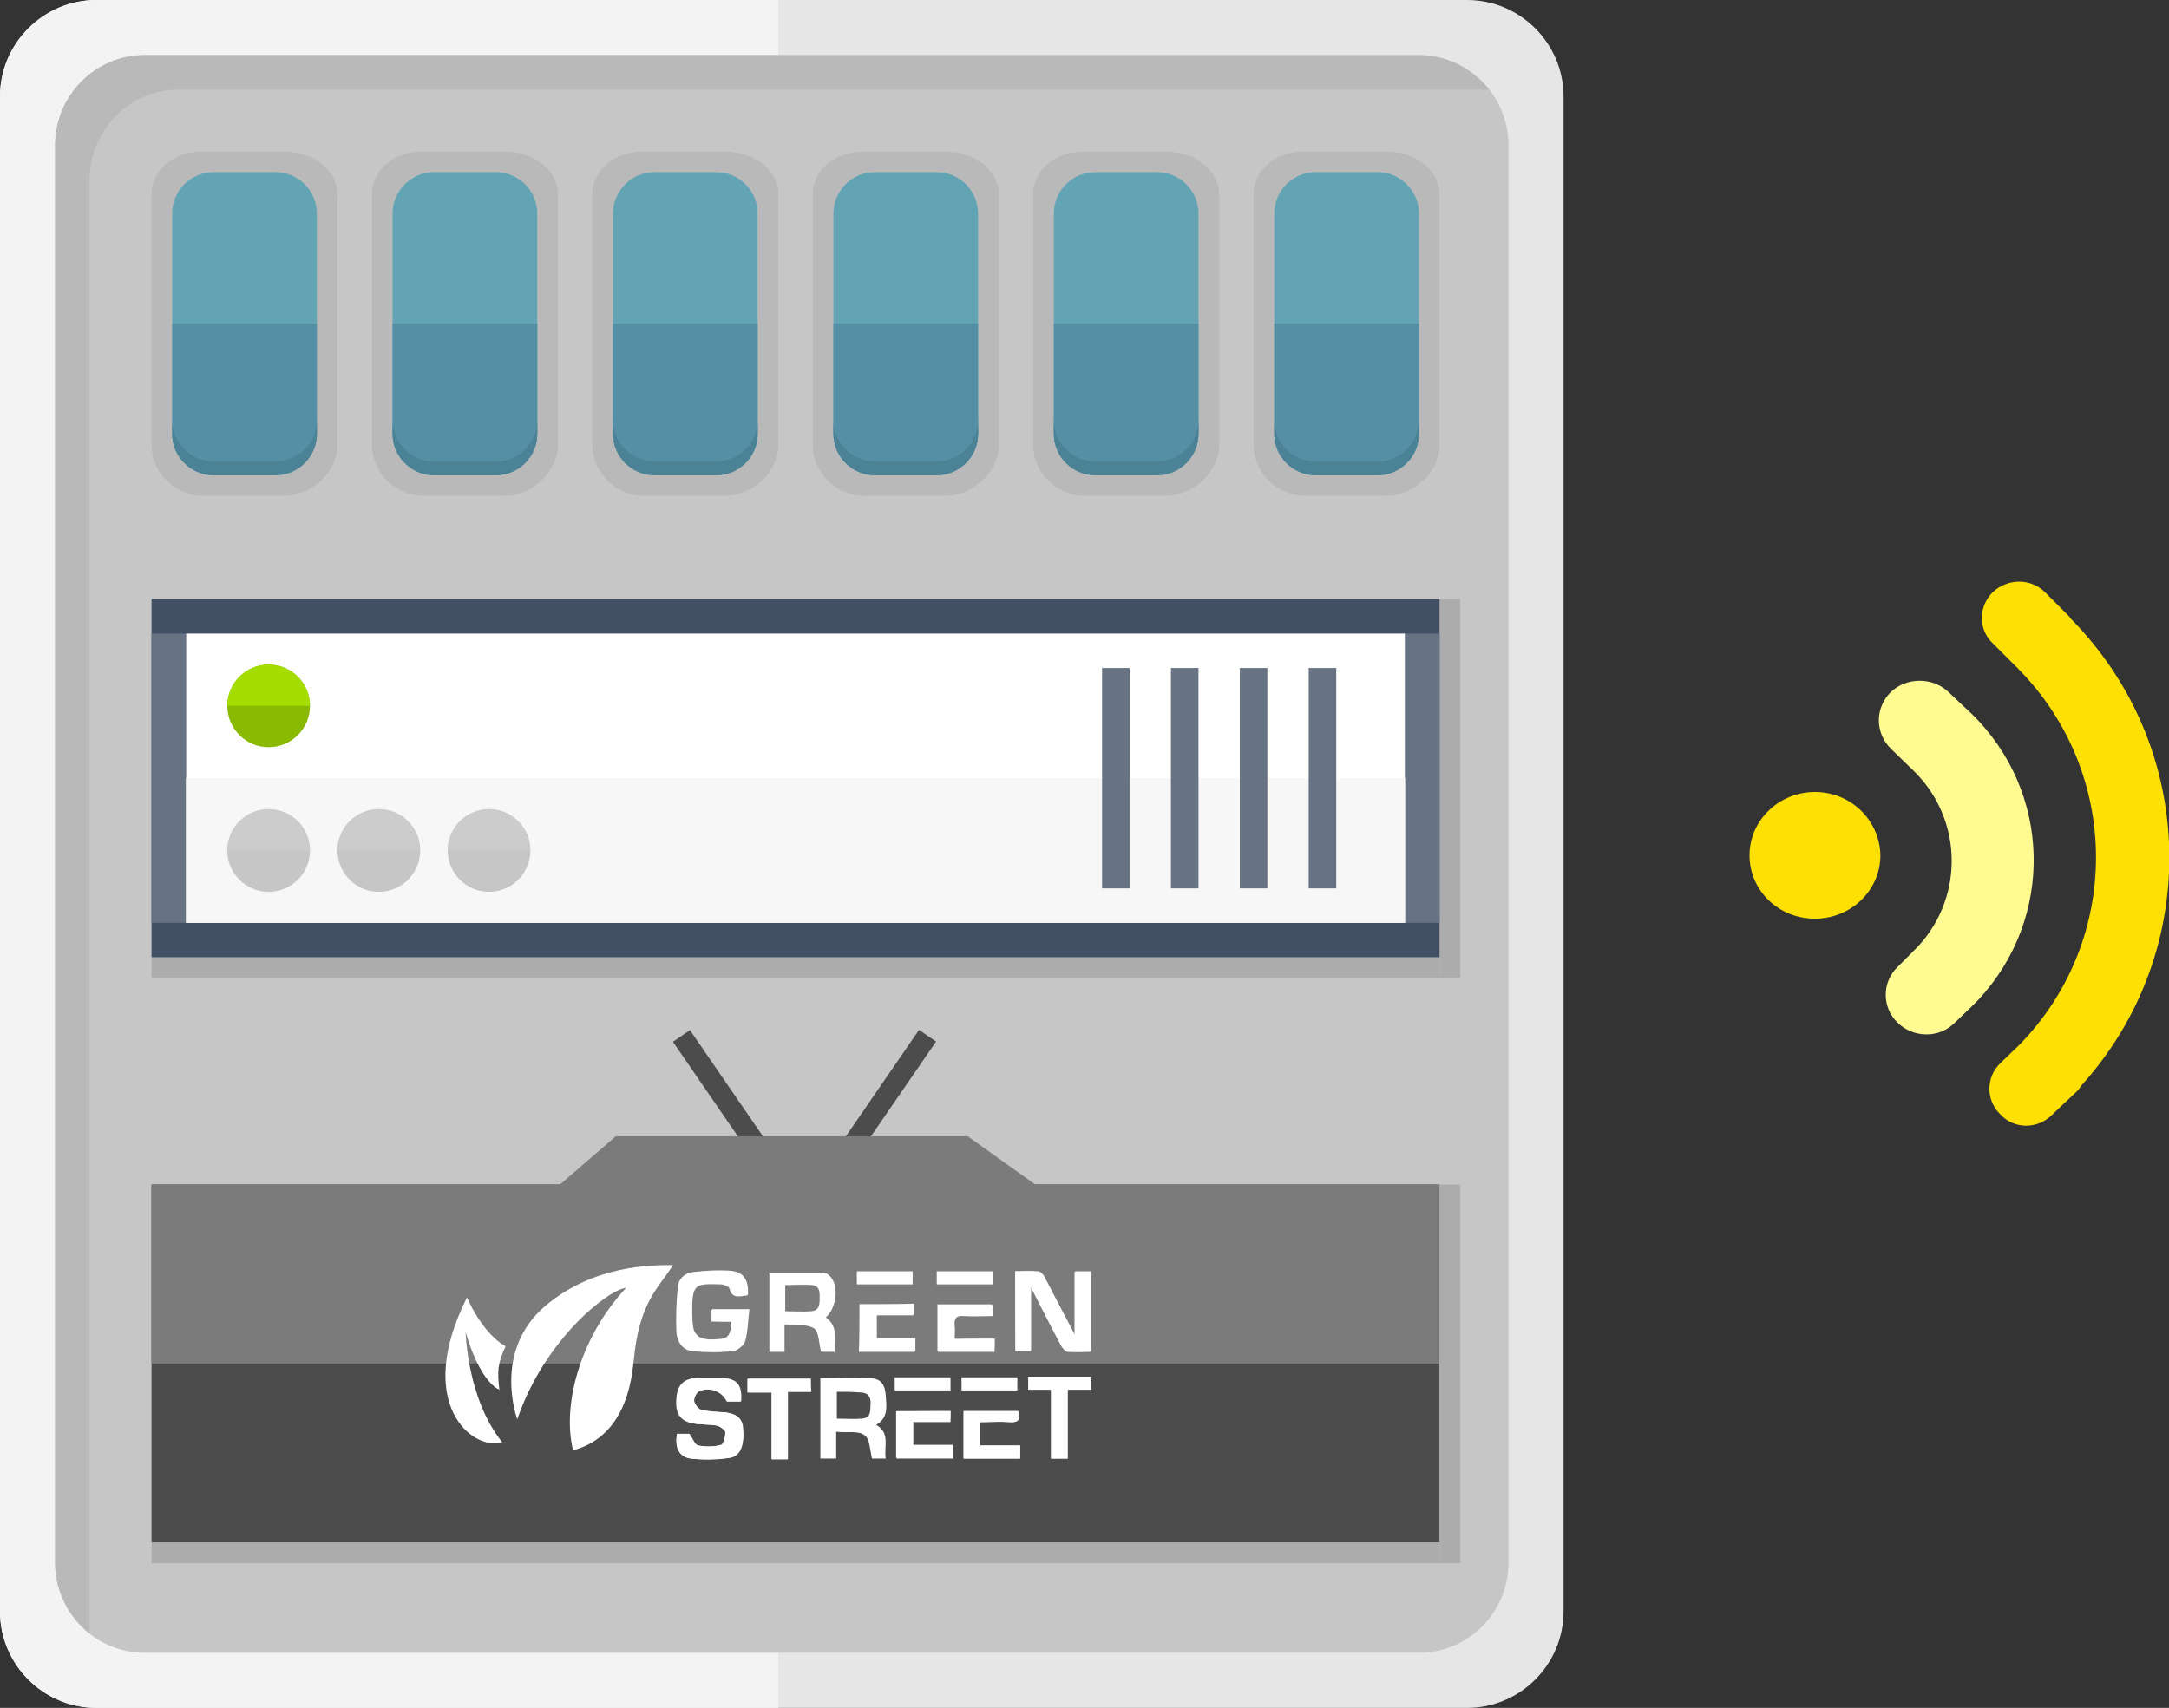 <?xml version="1.0" encoding="utf-8"?>
<!-- Generator: Adobe Illustrator 17.1.0, SVG Export Plug-In . SVG Version: 6.00 Build 0)  -->
<!DOCTYPE svg PUBLIC "-//W3C//DTD SVG 1.1//EN" "http://www.w3.org/Graphics/SVG/1.1/DTD/svg11.dtd">
<svg version="1.1" xmlns="http://www.w3.org/2000/svg" xmlns:xlink="http://www.w3.org/1999/xlink" x="0px" y="0px"
	 viewBox="0 0 314.9 248" enable-background="new 0 0 314.9 248" xml:space="preserve">
<rect x="0" y="0" width="314.9" height="248" fill="#333333" stroke="none"/>
<g id="Layer_1">
	<path fill-rule="evenodd" clip-rule="evenodd" fill="#E6E6E6" d="M14,0h199c7.7,0,14,6.3,14,14v220c0,7.7-6.3,14-14,14H14
		c-7.7,0-14-6.3-14-14V14C0,6.3,6.3,0,14,0z"/>
	<path fill-rule="evenodd" clip-rule="evenodd" fill="#F3F3F3" d="M113,0H14C6.3,0,0,6.3,0,14v220c0,7.7,6.3,14,14,14h99V0z"/>
	<path fill-rule="evenodd" clip-rule="evenodd" fill="#C6C6C6" d="M21,8h185c7.2,0,13,5.9,13,13.1v205.8c0,7.2-5.8,13.1-13,13.1H21
		c-7.2,0-13-5.9-13-13.1V21.1C8,13.9,13.8,8,21,8z"/>
	<path fill-rule="evenodd" clip-rule="evenodd" fill="#B9B9B9" d="M13,26.1C13,18.9,18.8,13,26,13h190.2c-2.4-3-6.1-5-10.2-5H21
		C13.8,8,8,13.9,8,21.1v205.8c0,4.2,2,7.9,5,10.3V26.1z"/>
	<rect x="18" y="21" fill="none" width="42" height="26"/>
	<g>
		<g>
			<path fill-rule="evenodd" clip-rule="evenodd" fill="#B9B9B9" d="M41.1,22H29.5c-4.3,0-7.5,2.6-7.5,6.3v36.4
				c0,3.8,3.3,7.3,7.5,7.3h11.6c4.3,0,7.9-3.6,7.9-7.3V28.3C49,24.6,45.4,22,41.1,22z"/>
			<path fill-rule="evenodd" clip-rule="evenodd" fill="#62A4B3" d="M46,31c0-3.3-2.7-6-6-6h-9c-3.3,0-6,2.7-6,6v32c0,3.3,2.7,6,6,6
				h9c3.3,0,6-2.7,6-6V31z"/>
			<path fill-rule="evenodd" clip-rule="evenodd" fill="#548FA5" d="M25,47v16c0,3.3,2.7,6,6,6h9c3.3,0,6-2.7,6-6V47H25z"/>
			<path fill-rule="evenodd" clip-rule="evenodd" fill="#4C8296" d="M40,67h-9c-3.3,0-6-2.7-6-6v2c0,3.3,2.7,6,6,6h9
				c3.3,0,6-2.7,6-6v-2C46,64.3,43.3,67,40,67z"/>
		</g>
		<g>
			<path fill-rule="evenodd" clip-rule="evenodd" fill="#B9B9B9" d="M73.1,22H61.5c-4.3,0-7.5,2.6-7.5,6.3v36.4
				c0,3.8,3.3,7.3,7.5,7.3h11.6c4.3,0,7.9-3.6,7.9-7.3V28.3C81,24.6,77.4,22,73.1,22z"/>
			<path fill-rule="evenodd" clip-rule="evenodd" fill="#62A4B3" d="M78,31c0-3.3-2.7-6-6-6h-9c-3.3,0-6,2.7-6,6v32c0,3.3,2.7,6,6,6
				h9c3.3,0,6-2.7,6-6V31z"/>
			<path fill-rule="evenodd" clip-rule="evenodd" fill="#548FA5" d="M57,47v16c0,3.3,2.7,6,6,6h9c3.3,0,6-2.7,6-6V47H57z"/>
			<path fill-rule="evenodd" clip-rule="evenodd" fill="#4C8296" d="M72,67h-9c-3.3,0-6-2.7-6-6v2c0,3.3,2.7,6,6,6h9
				c3.3,0,6-2.7,6-6v-2C78,64.3,75.3,67,72,67z"/>
		</g>
		<g>
			<path fill-rule="evenodd" clip-rule="evenodd" fill="#B9B9B9" d="M105.1,22H93.5c-4.3,0-7.5,2.6-7.5,6.3v36.4
				c0,3.8,3.3,7.3,7.5,7.3h11.6c4.3,0,7.9-3.6,7.9-7.3V28.3C113,24.6,109.4,22,105.1,22z"/>
			<path fill-rule="evenodd" clip-rule="evenodd" fill="#62A4B3" d="M110,31c0-3.3-2.7-6-6-6h-9c-3.3,0-6,2.7-6,6v32
				c0,3.3,2.7,6,6,6h9c3.3,0,6-2.7,6-6V31z"/>
			<path fill-rule="evenodd" clip-rule="evenodd" fill="#548FA5" d="M89,47v16c0,3.3,2.7,6,6,6h9c3.3,0,6-2.7,6-6V47H89z"/>
			<path fill-rule="evenodd" clip-rule="evenodd" fill="#4C8296" d="M104,67h-9c-3.3,0-6-2.7-6-6v2c0,3.3,2.7,6,6,6h9
				c3.3,0,6-2.7,6-6v-2C110,64.3,107.3,67,104,67z"/>
		</g>
		<g>
			<path fill-rule="evenodd" clip-rule="evenodd" fill="#B9B9B9" d="M137.1,22h-11.6c-4.3,0-7.5,2.6-7.5,6.3v36.4
				c0,3.8,3.3,7.3,7.5,7.3h11.6c4.3,0,7.9-3.6,7.9-7.3V28.3C145,24.6,141.4,22,137.1,22z"/>
			<path fill-rule="evenodd" clip-rule="evenodd" fill="#62A4B3" d="M142,31c0-3.3-2.7-6-6-6h-9c-3.3,0-6,2.7-6,6v32
				c0,3.3,2.7,6,6,6h9c3.3,0,6-2.7,6-6V31z"/>
			<path fill-rule="evenodd" clip-rule="evenodd" fill="#548FA5" d="M121,47v16c0,3.3,2.7,6,6,6h9c3.3,0,6-2.7,6-6V47H121z"/>
			<path fill-rule="evenodd" clip-rule="evenodd" fill="#4C8296" d="M136,67h-9c-3.3,0-6-2.7-6-6v2c0,3.3,2.7,6,6,6h9
				c3.3,0,6-2.7,6-6v-2C142,64.3,139.3,67,136,67z"/>
		</g>
		<g>
			<path fill-rule="evenodd" clip-rule="evenodd" fill="#B9B9B9" d="M169.1,22h-11.6c-4.3,0-7.5,2.6-7.5,6.3v36.4
				c0,3.8,3.3,7.3,7.5,7.3h11.6c4.3,0,7.9-3.6,7.9-7.3V28.3C177,24.6,173.4,22,169.1,22z"/>
			<path fill-rule="evenodd" clip-rule="evenodd" fill="#62A4B3" d="M174,31c0-3.3-2.7-6-6-6h-9c-3.3,0-6,2.7-6,6v32
				c0,3.3,2.7,6,6,6h9c3.3,0,6-2.7,6-6V31z"/>
			<path fill-rule="evenodd" clip-rule="evenodd" fill="#548FA5" d="M153,47v16c0,3.3,2.7,6,6,6h9c3.3,0,6-2.7,6-6V47H153z"/>
			<path fill-rule="evenodd" clip-rule="evenodd" fill="#4C8296" d="M168,67h-9c-3.3,0-6-2.7-6-6v2c0,3.3,2.7,6,6,6h9
				c3.3,0,6-2.7,6-6v-2C174,64.3,171.3,67,168,67z"/>
		</g>
		<g>
			<path fill-rule="evenodd" clip-rule="evenodd" fill="#B9B9B9" d="M201.1,22h-11.6c-4.3,0-7.5,2.6-7.5,6.3v36.4
				c0,3.8,3.3,7.3,7.5,7.3h11.6c4.3,0,7.9-3.6,7.9-7.3V28.3C209,24.6,205.4,22,201.1,22z"/>
			<path fill-rule="evenodd" clip-rule="evenodd" fill="#62A4B3" d="M206,31c0-3.3-2.7-6-6-6h-9c-3.3,0-6,2.7-6,6v32
				c0,3.3,2.7,6,6,6h9c3.3,0,6-2.7,6-6V31z"/>
			<path fill-rule="evenodd" clip-rule="evenodd" fill="#548FA5" d="M185,47v16c0,3.3,2.7,6,6,6h9c3.3,0,6-2.7,6-6V47H185z"/>
			<path fill-rule="evenodd" clip-rule="evenodd" fill="#4C8296" d="M200,67h-9c-3.3,0-6-2.7-6-6v2c0,3.3,2.7,6,6,6h9
				c3.3,0,6-2.7,6-6v-2C206,64.3,203.3,67,200,67z"/>
		</g>
	</g>
	<rect x="22" y="139" fill-rule="evenodd" clip-rule="evenodd" fill="#ACACAC" width="187" height="3"/>
	<rect x="209" y="87" fill-rule="evenodd" clip-rule="evenodd" fill="#ACACAC" width="3" height="55"/>
	
		<rect x="103.7" y="148.5" transform="matrix(-0.824 0.566 -0.566 -0.824 282.516 231.951)" fill="#4C4C4C" width="3" height="22.7"/>
	<g>
		<g>
			<g>
				<rect x="22" y="172" fill-rule="evenodd" clip-rule="evenodd" fill="#4C4C4C" width="187" height="52"/>
			</g>
		</g>
		
			<rect x="126.7" y="148.5" transform="matrix(0.824 0.566 -0.566 0.824 113.076 -44.53)" fill="#4C4C4C" width="3" height="22.7"/>
		<path fill-rule="evenodd" clip-rule="evenodd" fill="none" d="M90,154.7h50l9,7H82L90,154.7z"/>
		<polygon fill-rule="evenodd" clip-rule="evenodd" fill="#7B7B7B" points="150.3,172 140.5,165 89.4,165 81.3,172 22,172 22,198 
			209,198 209,172 		"/>
	</g>
	<rect x="22" y="224" fill="#ACACAC" width="187" height="3"/>
	<rect x="209" y="172" fill="#ACACAC" width="3" height="55"/>
	<g>
		<path fill="#FFFFFF" d="M147.4,184.6c0,4,0,7.8,0,11.6c0.7,0,1.4,0,2.2,0c0-3.1,0-6.1,0-9.4c1.6,3.1,3,5.9,4.5,8.7
			c0.2,0.3,0.6,0.8,0.9,0.8c1.1,0.1,2.2,0,3.3,0c0-4,0-7.8,0-11.6c-0.8,0-1.5,0-2.3,0c0,3,0,6,0,9.3c-1.6-3-2.9-5.7-4.4-8.4
			c-0.2-0.4-0.6-0.9-1-0.9C149.6,184.5,148.6,184.6,147.4,184.6z"/>
		<path fill="#FFFFFF" d="M106.2,191.9c-0.1,1.2-0.1,2.4-1.4,2.5c-1,0.1-2,0.2-2.9-0.1c-0.5-0.1-1.1-0.8-1.2-1.3
			c-0.2-0.9-0.2-1.9-0.2-2.9c0-3.7,0.6-3.8,4.2-3.7c0.4,0,1.2,0.3,1.3,0.6c0.4,1.7,1.6,1.1,2.6,1c0.1-2.3-0.7-3.4-2.8-3.5
			c-1.7-0.1-3.4,0-5.1,0.2c-1.2,0.1-2.1,0.9-2.2,2.1c-0.2,2.2-0.3,4.4-0.2,6.5c0,1.4,0.8,2.7,2.3,2.8c1.9,0.2,3.9,0.2,5.9,0
			c0.6-0.1,1.6-0.8,1.7-1.4c0.4-1.5,0.4-3,0.6-4.6c-2,0-3.7,0-5.4,0c0,0.6,0,1.1,0,1.7C104.2,191.9,105.2,191.9,106.2,191.9z"/>
		<path fill="#FFFFFF" d="M98.3,208.2c-0.3,2,0.3,3.4,2.1,3.6c1.8,0.2,3.7,0.2,5.5-0.1c1.6-0.2,2.2-1.8,2-4.3
			c-0.1-1.4-0.9-2.1-2.5-2.3c-1.2-0.1-2.4-0.1-3.6-0.4c-0.4-0.1-0.9-0.8-1-1.2c-0.1-0.4,0.3-1.2,0.6-1.4c1.6-0.9,3.5-0.2,4.2,1.4
			c0.7,0,1.3,0,2,0c0.2-2.4-0.6-3.4-2.9-3.4c-1.2,0-2.3,0-3.5,0c-1.9,0.1-2.8,1-2.9,3c-0.1,2.2,0.6,3.3,2.5,3.6
			c1.1,0.2,2.2,0.1,3.3,0.3c0.5,0.1,1.2,0.6,1.3,1c0.1,0.6-0.2,1.7-0.6,1.8c-1.1,0.3-2.3,0.3-3.4,0.1c-0.5-0.1-0.8-1-1.3-1.7
			C99.6,208.2,98.9,208.2,98.3,208.2z"/>
		<path fill="#FFFFFF" d="M158.4,199.9c-3.1,0-6.1,0-9.1,0c0,0.7,0,1.2,0,1.9c1.1,0,2.1,0,3.3,0c0,3.4,0,6.7,0,10c0.9,0,1.6,0,2.4,0
			c0-3.3,0-6.6,0-10c1.2,0,2.3,0,3.4,0C158.4,201.1,158.4,200.5,158.4,199.9z"/>
		<path fill="#FFFFFF" d="M117.7,200.2c-3.1,0-6.1,0-9.1,0c0,0.7,0,1.2,0,2c1.2,0,2.3,0,3.5,0c0,3.3,0,6.5,0,9.7c0.8,0,1.4,0,2.3,0
			c0-3.3,0-6.5,0-9.8c1.2,0,2.3,0,3.4,0C117.7,201.3,117.7,200.7,117.7,200.2z"/>
		<path fill="#FFFFFF" d="M144.4,194.4c-2,0-3.9,0-5.9,0c0-0.8,0.1-1.4,0-2c-0.1-1,0.2-1.5,1.3-1.4c1.4,0.1,2.8,0,4.2,0
			c0-0.7,0-1.1,0-1.6c-2.7,0-5.3,0-7.9,0c0,2.3,0,4.5,0,6.8c2.8,0,5.5,0,8.2,0C144.4,195.6,144.4,195.1,144.4,194.4z"/>
		<path fill="#FFFFFF" d="M138,204.9c-2.7,0-5.2,0-7.9,0c0,2.3,0,4.6,0,6.8c2.8,0,5.5,0,8.2,0c0-0.6,0-1.2,0-1.9c-2,0-3.9,0-5.8,0
			c0-1.2,0-2.2,0-3.4c1.8,0,3.6,0,5.4,0C138,206,138,205.5,138,204.9z"/>
		<path fill="#FFFFFF" d="M124.8,189.4c0,2.4,0,4.6,0,6.8c2.8,0,5.4,0,8.1,0c0-0.6,0-1.2,0-1.9c-2,0-3.8,0-5.6,0c0-1.2,0-2.2,0-3.4
			c1.8,0,3.6,0,5.4,0c0-0.6,0-1,0-1.6C130,189.4,127.4,189.4,124.8,189.4z"/>
		<path fill="#FFFFFF" d="M139.9,211.8c2.8,0,5.5,0,8.2,0c0-0.6,0-1.2,0-1.9c-2,0-3.9,0-5.8,0c0-1.2,0-2.2,0-3.4
			c1.5,0,2.9-0.1,4.3,0c1.3,0.1,1.6-0.5,1.2-1.6c-2.6,0-5.2,0-7.9,0C139.9,207.3,139.9,209.5,139.9,211.8z"/>
		<path fill="#FFFFFF" d="M147.4,184.6c1.1,0,2.2-0.1,3.3,0c0.4,0,0.8,0.5,1,0.9c1.4,2.7,2.8,5.4,4.4,8.4c0-3.3,0-6.2,0-9.3
			c0.8,0,1.5,0,2.3,0c0,3.8,0,7.6,0,11.6c-1.1,0-2.2,0.1-3.3,0c-0.3,0-0.7-0.5-0.9-0.8c-1.5-2.8-2.9-5.5-4.5-8.7c0,3.4,0,6.3,0,9.4
			c-0.8,0-1.4,0-2.2,0C147.4,192.4,147.4,188.7,147.4,184.6z"/>
		<path fill="#FFFFFF" d="M121.4,207.9c0,1.4,0,2.6,0,3.9c-0.8,0-1.5,0-2.3,0c0-3.9,0-7.8,0-11.7c2.4,0,4.8-0.1,7.2,0
			c1.6,0.1,2.2,0.9,2.3,2.6c0.1,1.5,0.4,3.2-1.4,4.2c2.1,1.2,1.1,3.1,1.4,4.9c-0.8,0-1.4,0-2,0c-0.3-1.2-0.3-2.9-1.1-3.4
			C124.6,207.7,123,208.1,121.4,207.9z M121.5,202.1c0,1.3,0,2.6,0,3.9c1.3,0,2.4,0.1,3.6,0c1.5-0.1,1.2-1.3,1.3-2.3
			c0-1-0.5-1.5-1.5-1.5C123.8,202.1,122.7,202.1,121.5,202.1z"/>
		<path fill="#FFFFFF" d="M121.2,196.3c-0.9,0-1.5,0-2,0c-0.3-1.2-0.3-2.9-1-3.4c-1.1-0.7-2.7-0.4-4.3-0.6c0,1.5,0,2.7,0,4
			c-0.8,0-1.5,0-2.2,0c0-3.9,0-7.6,0-11.5c2.6,0,5.3,0,7.9,0c0.4,0,1,0.5,1.2,0.9c1,1.5,0.5,4.4-0.9,5.6
			C121.8,192.7,121.1,194.5,121.2,196.3z M114,190.4c1.3,0,2.6,0.1,3.8,0c1.1-0.1,1.2-0.9,1.2-1.8c0-0.8,0.1-1.9-1.1-2
			c-1.3-0.1-2.5,0-3.9,0C114,187.9,114,189,114,190.4z"/>
		<path fill="#FFFFFF" d="M106.2,191.9c-1,0-2,0-2.9,0c0-0.6,0-1.1,0-1.7c1.7,0,3.3,0,5.4,0c-0.2,1.6-0.2,3.1-0.6,4.6
			c-0.2,0.6-1.1,1.4-1.7,1.4c-1.9,0.2-3.9,0.2-5.9,0c-1.5-0.2-2.2-1.4-2.3-2.8c-0.1-2.2,0-4.4,0.2-6.5c0.1-1.2,1-2,2.2-2.1
			c1.7-0.2,3.4-0.3,5.1-0.2c2.1,0.2,2.8,1.2,2.8,3.5c-1,0.1-2.2,0.6-2.6-1c-0.1-0.3-0.8-0.6-1.3-0.6c-3.6-0.1-4.2-0.1-4.2,3.7
			c0,1,0,2,0.2,2.9c0.1,0.5,0.7,1.2,1.2,1.3c0.9,0.2,2,0.2,2.9,0.1C106.1,194.2,106.1,193.1,106.2,191.9z"/>
		<path fill="#FFFFFF" d="M98.3,208.2c0.6,0,1.3,0,1.7,0c0.5,0.7,0.8,1.6,1.3,1.7c1.1,0.2,2.3,0.2,3.4-0.1c0.3-0.1,0.6-1.2,0.6-1.8
			c-0.1-0.4-0.8-0.9-1.3-1c-1.1-0.2-2.2-0.1-3.3-0.3c-1.9-0.3-2.7-1.4-2.5-3.6c0.1-1.9,1-2.9,2.9-3c1.2,0,2.3,0,3.5,0
			c2.2,0.1,3.1,1.1,2.9,3.4c-0.6,0-1.3,0-2,0c-0.7-1.5-2.6-2.2-4.2-1.4c-0.4,0.2-0.7,1-0.6,1.4c0.1,0.5,0.6,1.1,1,1.2
			c1.2,0.3,2.4,0.3,3.6,0.4c1.6,0.2,2.4,0.9,2.5,2.3c0.3,2.4-0.4,4-2,4.3c-1.8,0.2-3.7,0.3-5.5,0.1
			C98.6,211.6,97.9,210.2,98.3,208.2z"/>
		<path fill="#FFFFFF" d="M158.4,199.9c0,0.6,0,1.2,0,1.9c-1.1,0-2.2,0-3.4,0c0,3.4,0,6.7,0,10c-0.8,0-1.5,0-2.4,0c0-3.3,0-6.6,0-10
			c-1.2,0-2.2,0-3.3,0c0-0.7,0-1.3,0-1.9C152.3,199.9,155.2,199.9,158.4,199.9z"/>
		<path fill="#FFFFFF" d="M117.7,200.2c0,0.6,0,1.2,0,1.9c-1.1,0-2.1,0-3.4,0c0,3.3,0,6.5,0,9.8c-0.8,0-1.5,0-2.3,0
			c0-3.2,0-6.4,0-9.7c-1.2,0-2.3,0-3.5,0c0-0.7,0-1.3,0-2C111.6,200.2,114.6,200.2,117.7,200.2z"/>
		<path fill="#FFFFFF" d="M144.4,194.4c0,0.7,0,1.3,0,1.9c-2.7,0-5.4,0-8.2,0c0-2.3,0-4.5,0-6.8c2.6,0,5.2,0,7.9,0
			c0,0.5,0,0.9,0,1.6c-1.4,0-2.8,0.1-4.2,0c-1.1-0.1-1.4,0.4-1.3,1.4c0.1,0.6,0,1.2,0,2C140.5,194.4,142.4,194.4,144.4,194.4z"/>
		<path fill="#FFFFFF" d="M138,204.9c0,0.6,0,1,0,1.6c-1.8,0-3.6,0-5.4,0c0,1.2,0,2.2,0,3.4c2,0,3.9,0,5.8,0c0,0.7,0,1.2,0,1.9
			c-2.7,0-5.4,0-8.2,0c0-2.2,0-4.5,0-6.8C132.7,204.9,135.3,204.9,138,204.9z"/>
		<path fill="#FFFFFF" d="M124.8,189.4c2.7,0,5.2,0,7.8,0c0,0.5,0,1,0,1.6c-1.8,0-3.5,0-5.4,0c0,1.1,0,2.2,0,3.4c1.8,0,3.7,0,5.6,0
			c0,0.7,0,1.2,0,1.9c-2.7,0-5.3,0-8.1,0C124.8,194,124.8,191.8,124.8,189.4z"/>
		<path fill="#FFFFFF" d="M139.9,211.8c0-2.3,0-4.5,0-6.9c2.6,0,5.3,0,7.9,0c0.4,1.2,0.1,1.7-1.2,1.6c-1.4-0.1-2.8,0-4.3,0
			c0,1.1,0,2.2,0,3.4c2,0,3.9,0,5.8,0c0,0.7,0,1.3,0,1.9C145.4,211.8,142.7,211.8,139.9,211.8z"/>
		<rect x="124.4" y="184.6" fill="#FFFFFF" width="8.1" height="1.9"/>
		<rect x="136" y="184.6" fill="#FFFFFF" width="8.1" height="1.9"/>
		<rect x="129.9" y="200" fill="#FFFFFF" width="8.1" height="1.9"/>
		<rect x="139.6" y="200" fill="#FFFFFF" width="8.1" height="1.9"/>
		<path fill="#FFFFFF" d="M67.8,188.4c0,0,2.1,5.1,5.6,7.1c-1.2,2.5-1.2,3.8-0.9,6.3c-3.1-1.5-4.9-8.4-4.9-8.4s0.2,9.7,5.3,16
			C68.7,210.8,60,203.9,67.8,188.4z"/>
		<path fill="#FFFFFF" d="M75.1,206.1c0,0-3.7-9.9,4.1-16.5c7-5.9,15.3-5.9,18.5-5.9c-2.1,3.4-4.9,5.3-5.7,13.9
			c-0.7,7.7-4,11.7-8.8,13c-1.6-6.4,0.9-16.3,7.7-23.6C88.2,187.3,79,194.6,75.1,206.1z"/>
	</g>
</g>
<g id="Layer_3">
	<rect x="22" y="87" fill="#415065" width="187" height="52"/>
	<rect x="27" y="92" fill="#FFFFFF" width="177" height="42"/>
	<rect x="22" y="92" fill="#677383" width="5" height="42"/>
	<rect x="204" y="92" fill="#677383" width="5" height="42"/>
	<rect x="27" y="113" fill="#F7F7F7" width="177" height="21"/>
	<g>
		<circle fill="#C6C6C6" cx="39" cy="123.5" r="6"/>
		<path fill="#CCCCCC" d="M33,123.5c0-3.3,2.7-6,6-6c3.3,0,6,2.7,6,6"/>
	</g>
	<g>
		<circle fill="#C6C6C6" cx="55" cy="123.5" r="6"/>
		<path fill="#CCCCCC" d="M49,123.5c0-3.3,2.7-6,6-6c3.3,0,6,2.7,6,6"/>
	</g>
	<g>
		<circle fill="#C6C6C6" cx="71" cy="123.5" r="6"/>
		<path fill="#CCCCCC" d="M65,123.5c0-3.3,2.7-6,6-6c3.3,0,6,2.7,6,6"/>
	</g>
	<rect x="160" y="97" fill="#677383" width="4" height="32"/>
	<rect x="170" y="97" fill="#677383" width="4" height="32"/>
	<rect x="180" y="97" fill="#677383" width="4" height="32"/>
	<rect x="190" y="97" fill="#677383" width="4" height="32"/>
	<g>
		<circle fill="#89B901" cx="39" cy="102.5" r="6"/>
		<path fill="#A5DD00" d="M33,102.5c0-3.3,2.7-6,6-6c3.3,0,6,2.7,6,6"/>
	</g>
</g>
<g id="Layer_4">
	<g>
		<path fill="#FEE002" d="M297.9,161.9l2-1.9c0,0,0,0,0,0l1.6-1.5c0.3-0.3,0.5-0.6,0.7-0.9c17.5-19.4,17-49-1.6-67.8
			c-0.1-0.1-0.1-0.2-0.2-0.3l-3.5-3.5c-2.1-2.1-5.5-2-7.6,0c-2.1,2.1-2.1,5.4,0,7.4l3.5,3.5c0,0,0.1,0,0.1,0.1
			c15.1,15.2,15.2,39.4,0.3,54.7l-2.8,2.7c-2.1,2-2.1,5.4,0,7.4C292.4,164,295.8,164,297.9,161.9z"/>
		<path fill="#FFFB91" d="M286.2,146.2c0.1-0.1,0.3-0.3,0.4-0.4l0.4-0.4c0.1-0.1,0.1-0.1,0.2-0.2c11.1-11.9,10.7-30.2-1-41.6
			l-1.4-1.3l-1.9-1.8c-2.3-2.2-6.1-2.2-8.4,0c-2.3,2.3-2.3,5.9,0,8.2l3.3,3.2c7.4,7.2,7.4,19,0,26.2l-2.3,2.3
			c-2.3,2.2-2.3,5.9,0,8.1c1.1,1.1,2.6,1.7,4.2,1.7c1.6,0,3-0.6,4.1-1.7L286.2,146.2z"/>
		<g>
			<g>
				<path fill="#FEE002" d="M263.5,115c-5.2,0-9.5,4.1-9.5,9.2c0,5.1,4.2,9.2,9.5,9.2c5.2,0,9.5-4.1,9.5-9.2
					C272.9,119.1,268.7,115,263.5,115z"/>
			</g>
		</g>
	</g>
</g>
</svg>
